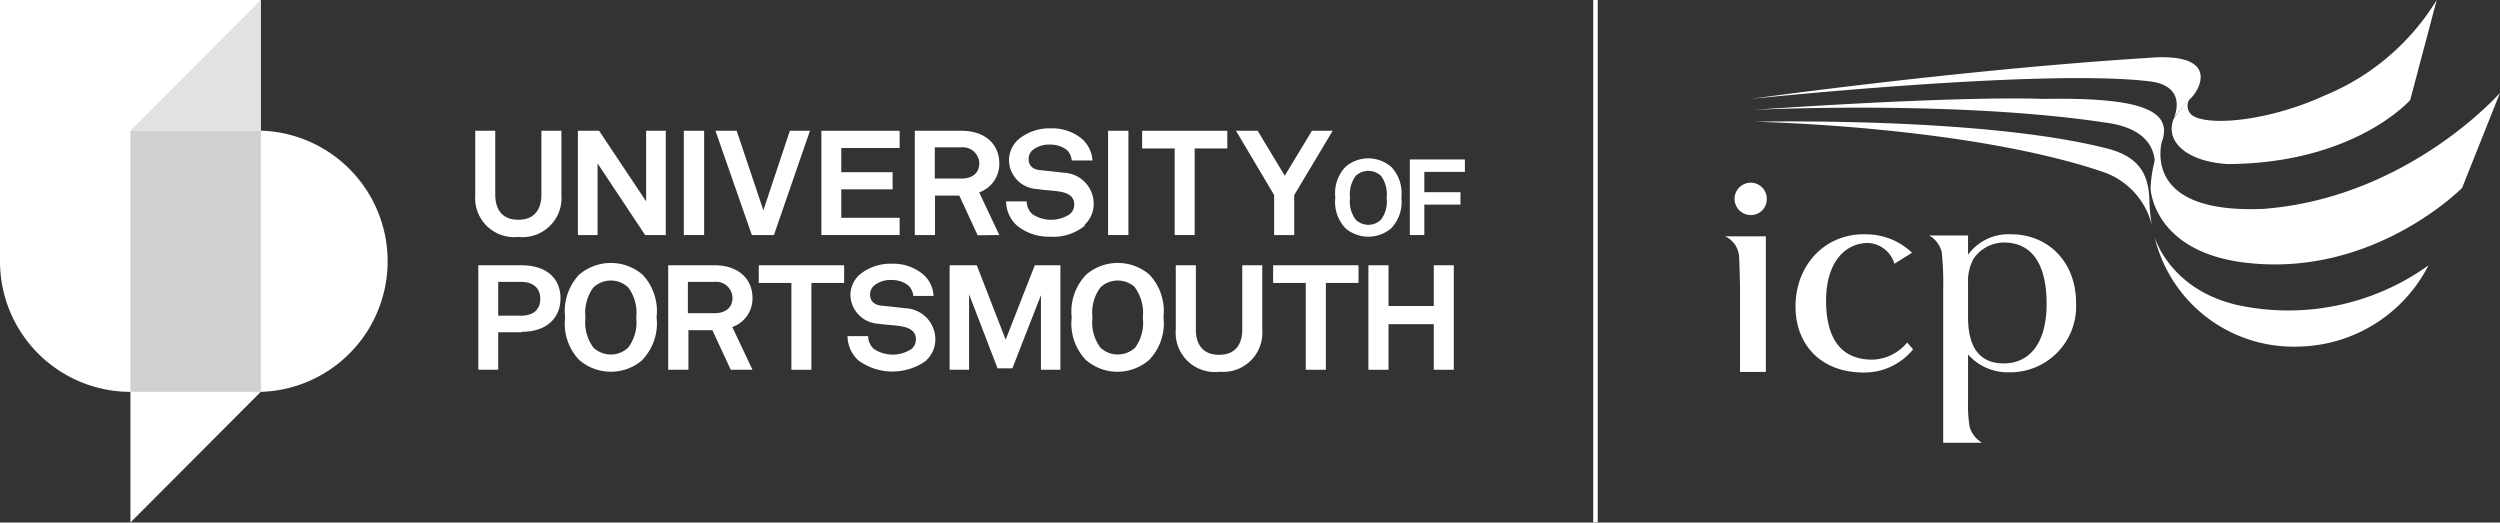<svg xmlns="http://www.w3.org/2000/svg" viewBox="0 0 227.51 47.55"><rect x="0" y="0" width="227.51" height="47.55" fill="#333333" stroke="none"/><g id="Layer_2" data-name="Layer 2"><g id="Layer_1-2" data-name="Layer 1"><path d="M0,23.77A11.88,11.88,0,0,0,11.87,35.66H23.73V0H0Z" style="fill:#fff"/><path d="M23.73,11.89H11.87V47.55L23.73,35.66a11.89,11.89,0,0,0,0-23.77" style="fill:#fff"/><polygon points="23.73 0 23.73 11.88 11.87 11.88 23.73 0" style="fill:#e2e2e2"/><rect x="11.87" y="11.89" width="11.87" height="23.77" style="fill:#d1d1d1"/><path d="M47.17,21.56a3.55,3.55,0,0,1-3.92-3.81V11.9h1.82v5.82c0,1.35.65,2.28,2.1,2.28s2.1-.93,2.1-2.28V11.9h1.82v5.85a3.55,3.55,0,0,1-3.92,3.81" style="fill:#fff"/><polygon points="58.71 21.39 54.38 14.87 54.38 21.39 52.59 21.39 52.59 11.9 54.52 11.9 58.8 18.32 58.8 11.9 60.59 11.9 60.59 21.39 58.71 21.39" style="fill:#fff"/><rect x="62.23" y="11.9" width="1.85" height="9.49" style="fill:#fff"/><polygon points="70.43 21.39 68.42 21.39 65.11 11.9 67.04 11.9 69.47 19.14 71.88 11.9 73.71 11.9 70.43 21.39" style="fill:#fff"/><polygon points="74.75 21.39 74.75 11.9 81.87 11.9 81.87 13.47 76.56 13.47 76.56 15.67 81.23 15.67 81.23 17.23 76.56 17.23 76.56 19.82 81.87 19.82 81.87 21.39 74.75 21.39" style="fill:#fff"/><path d="M87.47,13.41h-2.4v2.84H87.5c1,0,1.62-.51,1.62-1.4a1.5,1.5,0,0,0-1.65-1.44m1.5,8L87.3,17.8H85.09v3.59H83.25V11.9h4.22c2.39,0,3.47,1.42,3.47,2.95a2.74,2.74,0,0,1-1.83,2.66l1.83,3.88Z" style="fill:#fff"/><path d="M98.72,20.54a4.53,4.53,0,0,1-3.16,1,4.59,4.59,0,0,1-3-1,3,3,0,0,1-1-2.21h1.87a1.6,1.6,0,0,0,.52,1.16,3.1,3.1,0,0,0,3.41,0,1.14,1.14,0,0,0,.4-.91c0-.69-.57-1-1.19-1.12s-1.55-.15-2.21-.26a2.67,2.67,0,0,1-2.54-2.65,2.57,2.57,0,0,1,.87-1.87,4.42,4.42,0,0,1,2.94-1,4.28,4.28,0,0,1,2.79.92,2.86,2.86,0,0,1,1,2H97.53a1.49,1.49,0,0,0-.43-.94,2.4,2.4,0,0,0-1.53-.5,2.34,2.34,0,0,0-1.62.52,1.06,1.06,0,0,0-.34.8c0,.62.42.94,1,1s1.52.16,2.17.24a2.83,2.83,0,0,1,2.75,2.74,2.59,2.59,0,0,1-.83,2" style="fill:#fff"/><rect x="100.84" y="11.9" width="1.85" height="9.49" style="fill:#fff"/><polygon points="108.72 13.51 108.72 21.39 106.9 21.39 106.9 13.51 103.94 13.51 103.94 11.9 111.69 11.9 111.69 13.51 108.72 13.51" style="fill:#fff"/><polygon points="117.78 17.75 117.78 21.39 115.95 21.39 115.95 17.75 112.48 11.9 114.45 11.9 116.92 15.99 119.39 11.9 121.28 11.9 117.78 17.75" style="fill:#fff"/><path d="M47.4,25.65H45.34v3.08H47.4c1.21,0,1.77-.62,1.77-1.53s-.56-1.55-1.77-1.55m.07,4.59H45.34v3.41H43.53V24.14h3.94c2.3,0,3.54,1.22,3.54,3s-1.24,3.06-3.54,3.06" style="fill:#fff"/><path d="M57.17,26.16a2.26,2.26,0,0,0-1.58-.63,2.31,2.31,0,0,0-1.59.63,3.89,3.89,0,0,0-.72,2.74A3.86,3.86,0,0,0,54,31.63a2.31,2.31,0,0,0,1.59.63,2.26,2.26,0,0,0,1.58-.63,3.82,3.82,0,0,0,.73-2.73,3.84,3.84,0,0,0-.73-2.74m1.31,6.59a4.41,4.41,0,0,1-5.78,0,4.78,4.78,0,0,1-1.27-3.85A4.84,4.84,0,0,1,52.7,25a4.44,4.44,0,0,1,5.78,0,4.84,4.84,0,0,1,1.27,3.87,4.78,4.78,0,0,1-1.27,3.85" style="fill:#fff"/><path d="M65,25.65h-2.4V28.5h2.43c1,0,1.63-.51,1.63-1.41A1.5,1.5,0,0,0,65,25.65m1.5,8-1.67-3.6H62.65v3.6H60.81V24.14H65c2.39,0,3.48,1.42,3.48,2.95a2.74,2.74,0,0,1-1.84,2.67l1.84,3.89Z" style="fill:#fff"/><polygon points="73.84 25.75 73.84 33.65 72.02 33.65 72.02 25.75 69.05 25.75 69.05 24.14 76.82 24.14 76.82 25.75 73.84 25.75" style="fill:#fff"/><path d="M84.3,32.81a5.26,5.26,0,0,1-6.17,0,3,3,0,0,1-1-2.22H79a1.63,1.63,0,0,0,.53,1.17,3.12,3.12,0,0,0,3.42,0,1.15,1.15,0,0,0,.4-.91c0-.7-.57-1-1.19-1.13s-1.56-.15-2.22-.26a2.68,2.68,0,0,1-2.55-2.65A2.53,2.53,0,0,1,78.22,25a4.41,4.41,0,0,1,2.94-1,4.24,4.24,0,0,1,2.8.93,2.77,2.77,0,0,1,1,2H83.11a1.51,1.51,0,0,0-.43-.94,2.43,2.43,0,0,0-1.53-.51,2.36,2.36,0,0,0-1.63.53,1.06,1.06,0,0,0-.34.8c0,.62.42.94,1,1s1.53.16,2.18.24a2.84,2.84,0,0,1,2.76,2.75,2.6,2.6,0,0,1-.84,2" style="fill:#fff"/><polygon points="94.73 33.65 94.73 26.86 92.13 33.52 90.78 33.52 88.19 26.78 88.19 33.65 86.42 33.65 86.42 24.14 88.89 24.14 91.52 30.91 94.17 24.14 96.5 24.14 96.5 33.65 94.73 33.65" style="fill:#fff"/><path d="M103.31,26.16a2.31,2.31,0,0,0-1.59-.63,2.26,2.26,0,0,0-1.58.63,3.84,3.84,0,0,0-.72,2.74,3.81,3.81,0,0,0,.72,2.73,2.26,2.26,0,0,0,1.58.63,2.31,2.31,0,0,0,1.59-.63A3.86,3.86,0,0,0,104,28.9a3.89,3.89,0,0,0-.72-2.74m1.3,6.59a4.39,4.39,0,0,1-5.77,0,4.79,4.79,0,0,1-1.28-3.85A4.84,4.84,0,0,1,98.84,25a4.42,4.42,0,0,1,5.77,0,4.84,4.84,0,0,1,1.27,3.87,4.78,4.78,0,0,1-1.27,3.85" style="fill:#fff"/><path d="M111,33.83A3.57,3.57,0,0,1,107,30V24.14h1.83V30c0,1.36.65,2.29,2.11,2.29s2.11-.93,2.11-2.29V24.14h1.82V30A3.56,3.56,0,0,1,111,33.83" style="fill:#fff"/><polygon points="120.66 25.75 120.66 33.65 118.83 33.65 118.83 25.75 115.86 25.75 115.86 24.14 123.63 24.14 123.63 25.75 120.66 25.75" style="fill:#fff"/><polygon points="130.48 33.65 130.48 29.5 126.36 29.5 126.36 33.65 124.53 33.65 124.53 24.14 126.36 24.14 126.36 27.85 130.48 27.85 130.48 24.14 132.3 24.14 132.3 33.65 130.48 33.65" style="fill:#fff"/><path d="M125.67,16a1.68,1.68,0,0,0-2.29,0,2.8,2.8,0,0,0-.52,2,2.76,2.76,0,0,0,.52,2,1.66,1.66,0,0,0,2.29,0,2.76,2.76,0,0,0,.52-2,2.8,2.8,0,0,0-.52-2m.94,4.77a3.21,3.21,0,0,1-4.17,0,3.47,3.47,0,0,1-.92-2.79,3.48,3.48,0,0,1,.92-2.79,3.18,3.18,0,0,1,4.17,0,3.48,3.48,0,0,1,.92,2.79,3.47,3.47,0,0,1-.92,2.79" style="fill:#fff"/><polygon points="129.62 15.64 129.62 17.49 132.91 17.49 132.91 18.62 129.62 18.62 129.62 21.39 128.3 21.39 128.3 14.51 133.31 14.51 133.31 15.64 129.62 15.64" style="fill:#fff"/><rect x="144.99" width="0.41" height="47.54" style="fill:#fff"/><path d="M159.7,11.08s20.61-.48,32,2.42c3.52.87,3.87,3,3.91,5a16.65,16.65,0,0,0,.22,2,6.84,6.84,0,0,0-4.43-4.85C179,11.45,159.7,11.08,159.7,11.08Z" style="fill:#fff"/><path d="M199.31,9c.95-.86,2.78-4.33-4-3.72C178.2,6.36,159.33,9,159.33,9s26.5-2.78,36.27-1.6c3.43.4,2.37,3.05,2.21,3.39A11.12,11.12,0,0,1,199.3,9Z" style="fill:#fff"/><path d="M186,9c-8.6-.28-26.46,1-26.46,1s18.35-.92,32.16,1.17c3.43.47,4.3,2.16,4.4,3.53a14.49,14.49,0,0,1,.71-2C197.6,10,194.69,8.85,186,9Z" style="fill:#fff"/><path d="M196.07,21.55s1.36,4.84,7.64,6.23A21.88,21.88,0,0,0,221,24.15a13.55,13.55,0,0,1-11.84,7.39A13,13,0,0,1,196.07,21.55Z" style="fill:#fff"/><path d="M199.34,8.92a11.05,11.05,0,0,0-1.54,1.93c-.82,2.14,1.41,3.91,5,4.08,11.52-.08,16.54-5.83,16.54-5.83L221.75,0a21.53,21.53,0,0,1-10.17,8.68c-5.7,2.61-11.54,2.84-12.31,1.57A1.09,1.09,0,0,1,199.34,8.92Z" style="fill:#fff"/><path d="M196.77,12.7c-.42,1.68-.78,6.73,9.19,6.31,13.18-1,21.55-10.56,21.55-10.56l-3.45,8.65s-8.19,8.33-20,6.77c-8.13-1.1-8.35-6.7-8.35-6.7A11.87,11.87,0,0,1,196.77,12.7Z" style="fill:#fff"/><path d="M158.35,33.85V26.24c0-.52-.06-2.51-.09-2.94A2.19,2.19,0,0,0,157,21.51h3.7V33.85Z" style="fill:#fff"/><path d="M157.85,18.12a1.47,1.47,0,0,1,1.48-1.49,1.45,1.45,0,0,1,1.45,1.49,1.43,1.43,0,0,1-1.4,1.45A1.48,1.48,0,0,1,157.85,18.12Z" style="fill:#fff"/><path d="M172.4,24A2.63,2.63,0,0,0,170,22.11c-2.08,0-3.82,1.76-3.82,5.24s1.38,5.38,4.2,5.38a4.25,4.25,0,0,0,3.18-1.56l.54.62a5.71,5.71,0,0,1-4.52,2.11c-3.8,0-6.18-2.47-6.18-6,0-3.83,2.76-6.79,6.63-6.57A6,6,0,0,1,174,23Z" style="fill:#fff"/><path d="M183,21.32a4.55,4.55,0,0,0-3.9,1.86V21.43h-3.53a2.45,2.45,0,0,1,1.13,1.47,26.43,26.43,0,0,1,.14,3.39v14h3.53a2.48,2.48,0,0,1-1.13-1.47,12.13,12.13,0,0,1-.14-2.24V32.26a4.83,4.83,0,0,0,3.73,1.62,6,6,0,0,0,6.1-6.32C188.93,23.85,186.41,21.32,183,21.32Zm-.65,11.75q-3.16,0-3.25-4V25.8a4.34,4.34,0,0,1,.49-2.24,3.38,3.38,0,0,1,2.78-1.49c2.5,0,3.88,1.91,3.88,5.57S184.65,33.07,182.35,33.07Z" style="fill:#fff"/></g></g></svg>